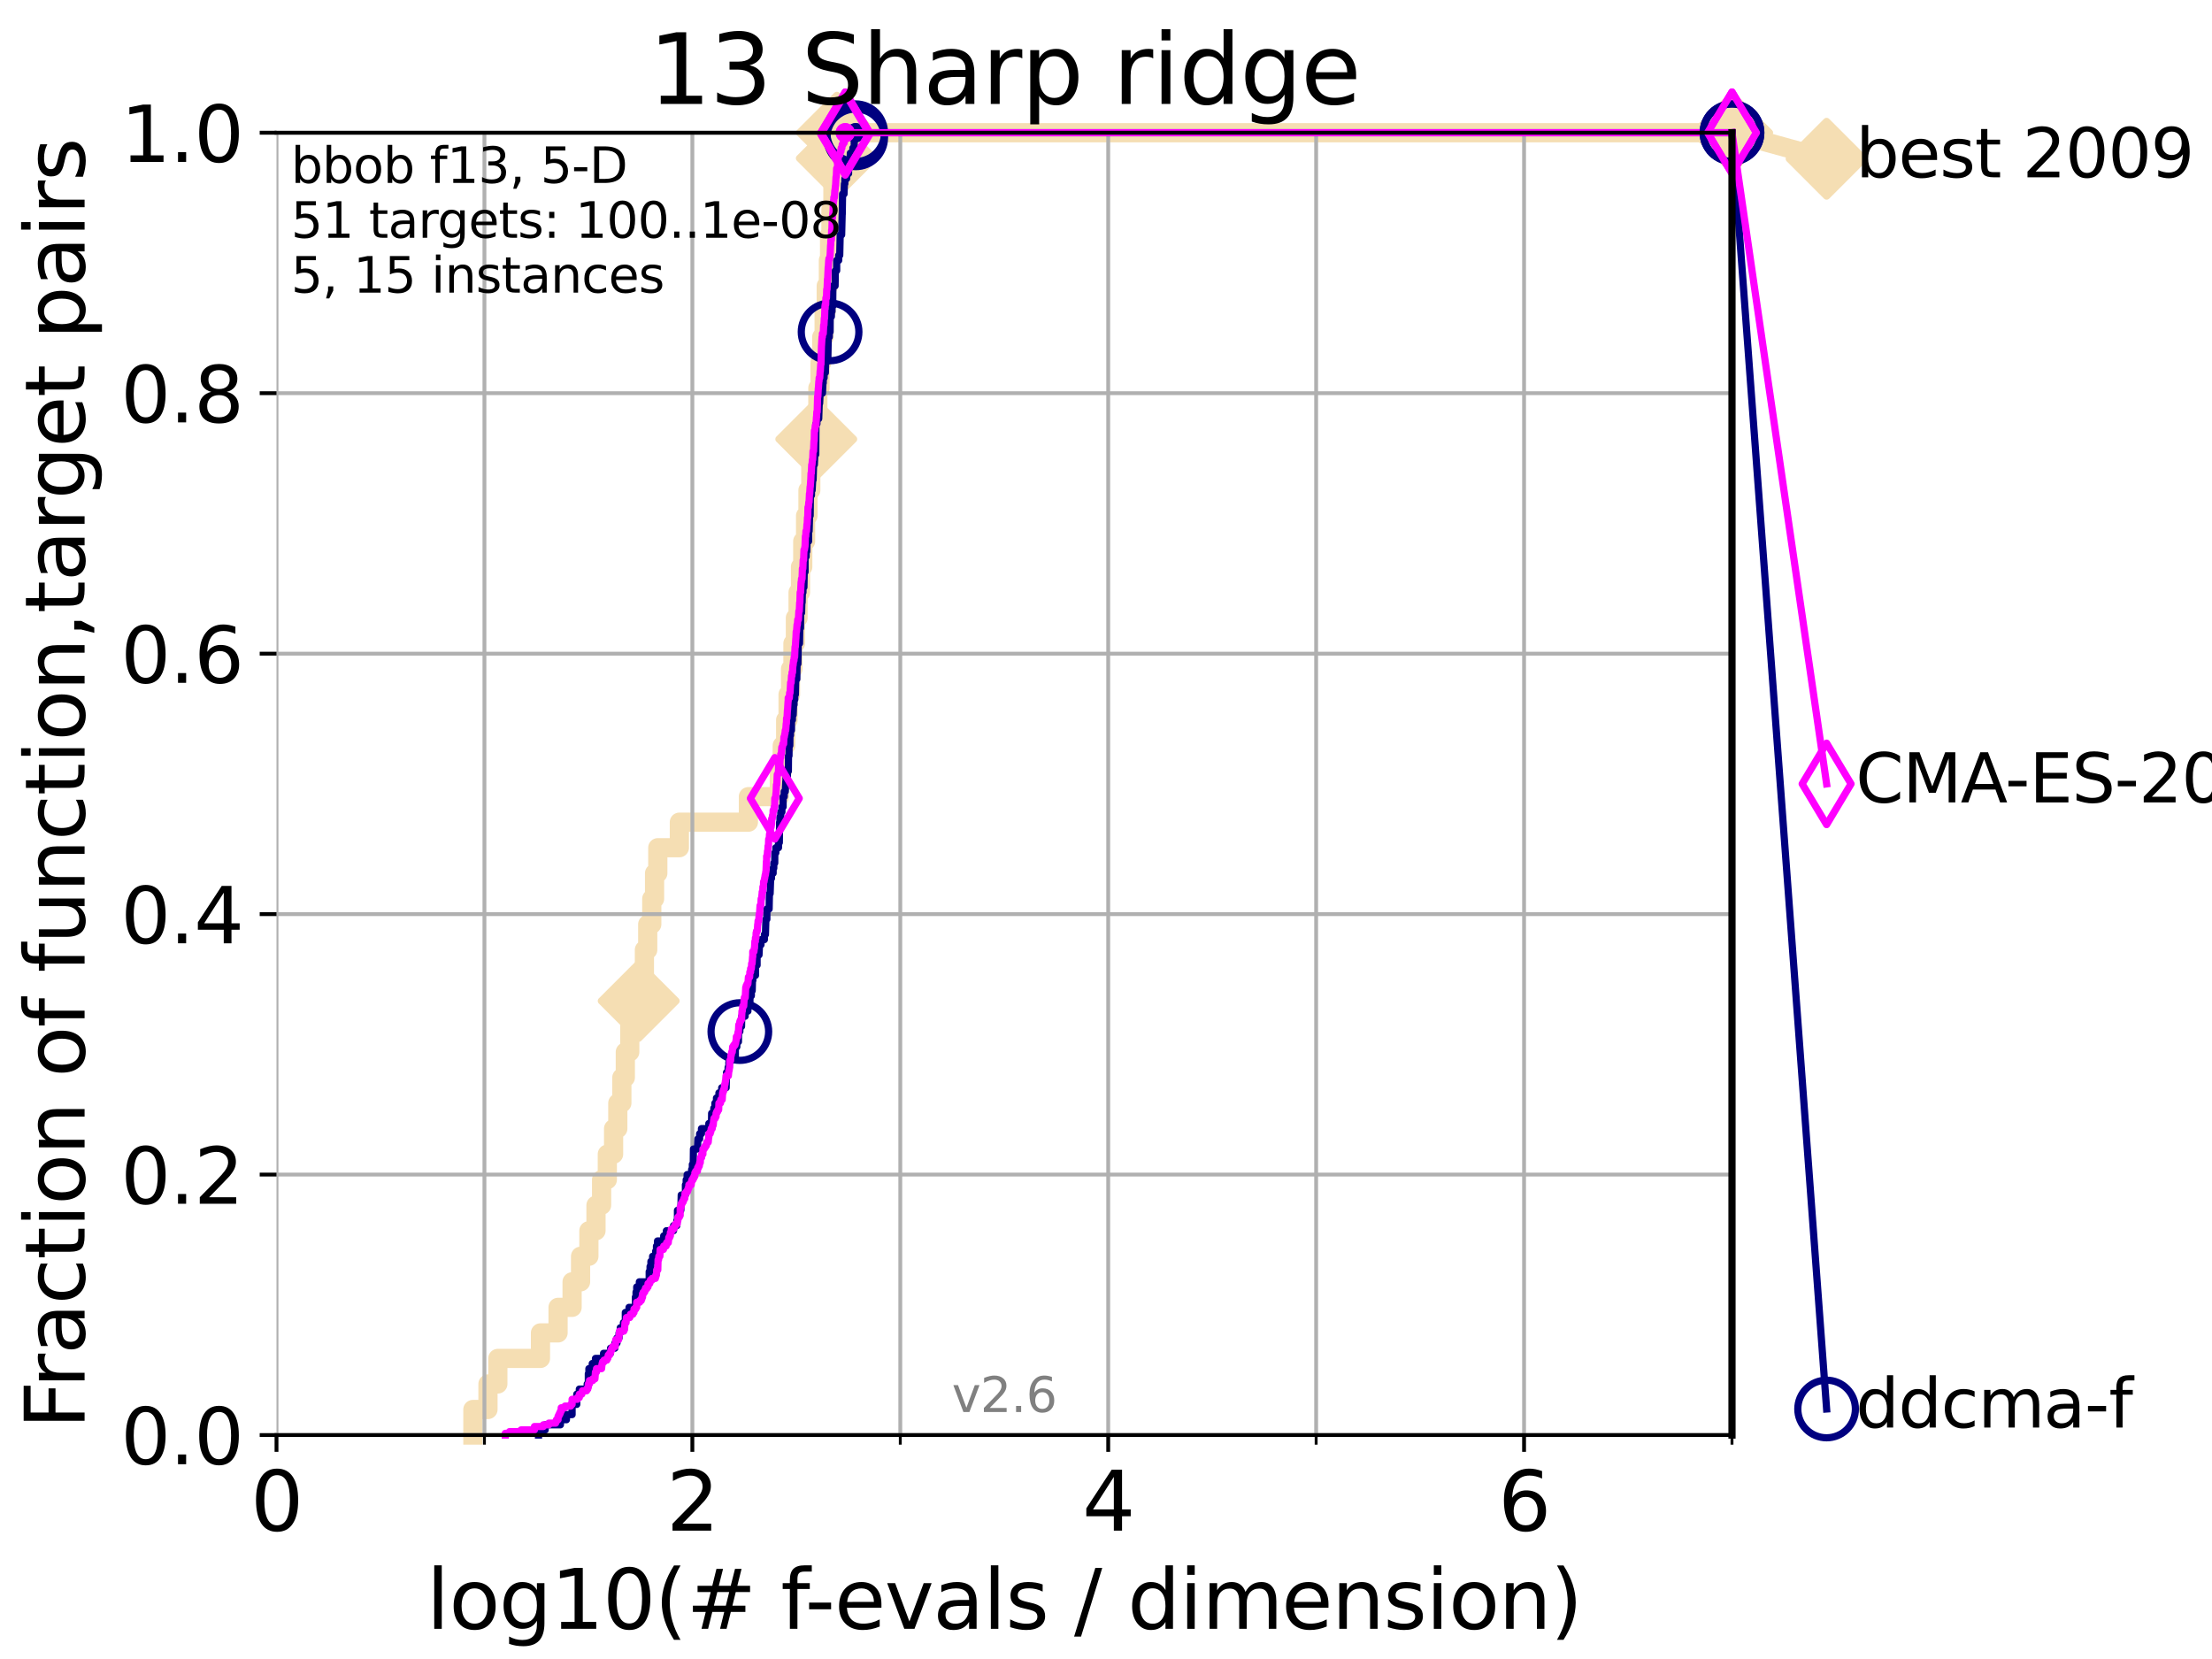 <?xml version="1.0" encoding="utf-8" standalone="no"?>
<!DOCTYPE svg PUBLIC "-//W3C//DTD SVG 1.1//EN"
  "http://www.w3.org/Graphics/SVG/1.1/DTD/svg11.dtd">
<svg xmlns:xlink="http://www.w3.org/1999/xlink" width="460.8pt" height="345.6pt" viewBox="0 0 460.8 345.6" xmlns="http://www.w3.org/2000/svg" version="1.1">
 <defs>
  <style type="text/css">*{stroke-linejoin: round; stroke-linecap: butt}</style>
 </defs>
 <g id="figure_1">
  <g id="patch_1">
   <path d="M 0 345.6 
L 460.8 345.6 
L 460.8 0 
L 0 0 
z
" style="fill: #ffffff"/>
  </g>
  <g id="axes_1">
   <g id="patch_2">
    <path d="M 57.6 298.944 
L 360.806 298.944 
L 360.806 27.648 
L 57.6 27.648 
z
" style="fill: #ffffff"/>
   </g>
   <g id="line2d_1">
    <path d="M 98.51 298.944 
L 98.51 293.624 
L 101.653 293.624 
L 101.653 288.305 
L 103.707 288.305 
L 103.707 282.985 
L 112.589 282.985 
L 112.589 277.666 
L 116.253 277.666 
L 116.253 272.346 
L 119.177 272.346 
L 119.177 267.027 
L 120.944 267.027 
L 120.944 261.707 
L 122.678 261.707 
L 122.678 256.388 
L 124.156 256.388 
L 124.156 251.068 
L 125.322 251.068 
L 125.322 245.749 
L 126.517 245.749 
L 126.517 240.429 
L 127.822 240.429 
L 127.822 235.11 
L 128.701 235.11 
L 128.701 229.79 
L 129.541 229.79 
L 129.541 224.471 
L 130.266 224.471 
L 130.266 219.151 
L 131.191 219.151 
L 131.191 213.832 
L 132.216 213.832 
L 132.216 208.512 
L 133.052 208.512 
L 133.052 203.192 
L 134.241 203.192 
L 134.241 197.873 
L 134.932 197.873 
L 134.932 192.553 
L 135.776 192.553 
L 135.776 187.234 
L 136.357 187.234 
L 136.357 181.914 
L 137.031 181.914 
L 137.031 176.595 
L 141.524 176.595 
L 141.524 171.275 
L 155.904 171.275 
L 155.904 165.956 
L 162.349 165.956 
L 162.349 160.636 
L 162.957 160.636 
L 162.957 155.317 
L 163.666 155.317 
L 163.666 149.997 
L 164.168 149.997 
L 164.168 144.678 
L 164.683 144.678 
L 164.683 139.358 
L 165.183 139.358 
L 165.183 134.039 
L 165.695 134.039 
L 165.695 128.719 
L 166.252 128.719 
L 166.252 123.4 
L 166.758 123.4 
L 166.758 118.08 
L 167.229 118.08 
L 167.229 112.76 
L 167.818 112.76 
L 167.818 107.441 
L 168.316 107.441 
L 168.316 102.121 
L 168.903 102.121 
L 168.903 96.802 
L 169.364 96.802 
L 169.364 91.482 
L 170.044 91.482 
L 170.044 86.163 
L 170.374 86.163 
L 170.374 80.843 
L 170.828 80.843 
L 170.828 75.524 
L 171.191 75.524 
L 171.191 70.204 
L 171.678 70.204 
L 171.678 64.885 
L 172.119 64.885 
L 172.119 59.565 
L 172.566 59.565 
L 172.566 54.246 
L 172.815 54.246 
L 172.815 48.926 
L 173.101 48.926 
L 173.101 43.607 
L 173.51 43.607 
L 173.51 38.287 
L 174.011 38.287 
L 174.011 32.968 
L 174.325 32.968 
L 174.325 27.648 
L 360.806 27.648 
" style="fill: none; stroke: #f5deb3; stroke-width: 4; stroke-linecap: square"/>
   </g>
   <g id="line2d_2">
    <defs>
     <path id="ma18c537197" d="M -0 7.778 
L 7.778 0 
L 0 -7.778 
L -7.778 -0 
z
" style="stroke: #f5deb3; stroke-width: 1.5; stroke-linejoin: miter"/>
    </defs>
    <g>
     <use xlink:href="#ma18c537197" x="133.052" y="208.512" style="fill: #f5deb3; stroke: #f5deb3; stroke-width: 1.5; stroke-linejoin: miter"/>
     <use xlink:href="#ma18c537197" x="170.044" y="91.482" style="fill: #f5deb3; stroke: #f5deb3; stroke-width: 1.5; stroke-linejoin: miter"/>
     <use xlink:href="#ma18c537197" x="174.325" y="32.968" style="fill: #f5deb3; stroke: #f5deb3; stroke-width: 1.5; stroke-linejoin: miter"/>
     <use xlink:href="#ma18c537197" x="174.325" y="27.648" style="fill: #f5deb3; stroke: #f5deb3; stroke-width: 1.5; stroke-linejoin: miter"/>
     <use xlink:href="#ma18c537197" x="360.806" y="27.648" style="fill: #f5deb3; stroke: #f5deb3; stroke-width: 1.5; stroke-linejoin: miter"/>
    </g>
   </g>
   <g id="line2d_3">
    <path style="fill: none; stroke: #f5deb3; stroke-width: 4; stroke-linecap: square"/>
    <g/>
   </g>
   <g id="line2d_4">
    <path d="M 360.806 27.648 
L 380.515 33.074 
" style="fill: none; stroke: #f5deb3; stroke-width: 4; stroke-linecap: square"/>
    <g>
     <use xlink:href="#ma18c537197" x="360.806" y="27.648" style="fill: #f5deb3; stroke: #f5deb3; stroke-width: 1.5; stroke-linejoin: miter"/>
     <use xlink:href="#ma18c537197" x="380.515" y="33.074" style="fill: #f5deb3; stroke: #f5deb3; stroke-width: 1.5; stroke-linejoin: miter"/>
    </g>
   </g>
   <g id="matplotlib.axis_1">
    <g id="xtick_1">
     <g id="line2d_5">
      <path d="M 57.6 298.944 
L 57.6 27.648 
" clip-path="url(#pa108837c53)" style="fill: none; stroke: #b0b0b0; stroke-width: 0.8; stroke-linecap: square"/>
     </g>
     <g id="line2d_6">
      <defs>
       <path id="m04de149a58" d="M 0 0 
L 0 3.5 
" style="stroke: #000000; stroke-width: 0.8"/>
      </defs>
      <g>
       <use xlink:href="#m04de149a58" x="57.6" y="298.944" style="stroke: #000000; stroke-width: 0.8"/>
      </g>
     </g>
     <g id="text_1">
      <!-- 0 -->
      <g transform="translate(52.192 318.861)scale(0.17 -0.17)">
       <defs>
        <path id="DejaVuSans-30" d="M 2034 4250 
Q 1547 4250 1301 3770 
Q 1056 3291 1056 2328 
Q 1056 1369 1301 889 
Q 1547 409 2034 409 
Q 2525 409 2770 889 
Q 3016 1369 3016 2328 
Q 3016 3291 2770 3770 
Q 2525 4250 2034 4250 
z
M 2034 4750 
Q 2819 4750 3233 4129 
Q 3647 3509 3647 2328 
Q 3647 1150 3233 529 
Q 2819 -91 2034 -91 
Q 1250 -91 836 529 
Q 422 1150 422 2328 
Q 422 3509 836 4129 
Q 1250 4750 2034 4750 
z
" transform="scale(0.016)"/>
       </defs>
       <use xlink:href="#DejaVuSans-30"/>
      </g>
     </g>
    </g>
    <g id="xtick_2">
     <g id="line2d_7">
      <path d="M 144.23 298.944 
L 144.23 27.648 
" clip-path="url(#pa108837c53)" style="fill: none; stroke: #b0b0b0; stroke-width: 0.8; stroke-linecap: square"/>
     </g>
     <g id="line2d_8">
      <g>
       <use xlink:href="#m04de149a58" x="144.23" y="298.944" style="stroke: #000000; stroke-width: 0.8"/>
      </g>
     </g>
     <g id="text_2">
      <!-- 2 -->
      <g transform="translate(138.822 318.861)scale(0.17 -0.17)">
       <defs>
        <path id="DejaVuSans-32" d="M 1228 531 
L 3431 531 
L 3431 0 
L 469 0 
L 469 531 
Q 828 903 1448 1529 
Q 2069 2156 2228 2338 
Q 2531 2678 2651 2914 
Q 2772 3150 2772 3378 
Q 2772 3750 2511 3984 
Q 2250 4219 1831 4219 
Q 1534 4219 1204 4116 
Q 875 4013 500 3803 
L 500 4441 
Q 881 4594 1212 4672 
Q 1544 4750 1819 4750 
Q 2544 4750 2975 4387 
Q 3406 4025 3406 3419 
Q 3406 3131 3298 2873 
Q 3191 2616 2906 2266 
Q 2828 2175 2409 1742 
Q 1991 1309 1228 531 
z
" transform="scale(0.016)"/>
       </defs>
       <use xlink:href="#DejaVuSans-32"/>
      </g>
     </g>
    </g>
    <g id="xtick_3">
     <g id="line2d_9">
      <path d="M 230.861 298.944 
L 230.861 27.648 
" clip-path="url(#pa108837c53)" style="fill: none; stroke: #b0b0b0; stroke-width: 0.8; stroke-linecap: square"/>
     </g>
     <g id="line2d_10">
      <g>
       <use xlink:href="#m04de149a58" x="230.861" y="298.944" style="stroke: #000000; stroke-width: 0.8"/>
      </g>
     </g>
     <g id="text_3">
      <!-- 4 -->
      <g transform="translate(225.453 318.861)scale(0.17 -0.17)">
       <defs>
        <path id="DejaVuSans-34" d="M 2419 4116 
L 825 1625 
L 2419 1625 
L 2419 4116 
z
M 2253 4666 
L 3047 4666 
L 3047 1625 
L 3713 1625 
L 3713 1100 
L 3047 1100 
L 3047 0 
L 2419 0 
L 2419 1100 
L 313 1100 
L 313 1709 
L 2253 4666 
z
" transform="scale(0.016)"/>
       </defs>
       <use xlink:href="#DejaVuSans-34"/>
      </g>
     </g>
    </g>
    <g id="xtick_4">
     <g id="line2d_11">
      <path d="M 317.491 298.944 
L 317.491 27.648 
" clip-path="url(#pa108837c53)" style="fill: none; stroke: #b0b0b0; stroke-width: 0.8; stroke-linecap: square"/>
     </g>
     <g id="line2d_12">
      <g>
       <use xlink:href="#m04de149a58" x="317.491" y="298.944" style="stroke: #000000; stroke-width: 0.8"/>
      </g>
     </g>
     <g id="text_4">
      <!-- 6 -->
      <g transform="translate(312.083 318.861)scale(0.17 -0.17)">
       <defs>
        <path id="DejaVuSans-36" d="M 2113 2584 
Q 1688 2584 1439 2293 
Q 1191 2003 1191 1497 
Q 1191 994 1439 701 
Q 1688 409 2113 409 
Q 2538 409 2786 701 
Q 3034 994 3034 1497 
Q 3034 2003 2786 2293 
Q 2538 2584 2113 2584 
z
M 3366 4563 
L 3366 3988 
Q 3128 4100 2886 4159 
Q 2644 4219 2406 4219 
Q 1781 4219 1451 3797 
Q 1122 3375 1075 2522 
Q 1259 2794 1537 2939 
Q 1816 3084 2150 3084 
Q 2853 3084 3261 2657 
Q 3669 2231 3669 1497 
Q 3669 778 3244 343 
Q 2819 -91 2113 -91 
Q 1303 -91 875 529 
Q 447 1150 447 2328 
Q 447 3434 972 4092 
Q 1497 4750 2381 4750 
Q 2619 4750 2861 4703 
Q 3103 4656 3366 4563 
z
" transform="scale(0.016)"/>
       </defs>
       <use xlink:href="#DejaVuSans-36"/>
      </g>
     </g>
    </g>
    <g id="xtick_5">
     <g id="line2d_13">
      <path d="M 100.915 298.944 
L 100.915 27.648 
" clip-path="url(#pa108837c53)" style="fill: none; stroke: #b0b0b0; stroke-width: 0.8; stroke-linecap: square"/>
     </g>
     <g id="line2d_14">
      <defs>
       <path id="m610c3a5e20" d="M 0 0 
L 0 2 
" style="stroke: #000000; stroke-width: 0.6"/>
      </defs>
      <g>
       <use xlink:href="#m610c3a5e20" x="100.915" y="298.944" style="stroke: #000000; stroke-width: 0.6"/>
      </g>
     </g>
    </g>
    <g id="xtick_6">
     <g id="line2d_15">
      <path d="M 187.546 298.944 
L 187.546 27.648 
" clip-path="url(#pa108837c53)" style="fill: none; stroke: #b0b0b0; stroke-width: 0.8; stroke-linecap: square"/>
     </g>
     <g id="line2d_16">
      <g>
       <use xlink:href="#m610c3a5e20" x="187.546" y="298.944" style="stroke: #000000; stroke-width: 0.6"/>
      </g>
     </g>
    </g>
    <g id="xtick_7">
     <g id="line2d_17">
      <path d="M 274.176 298.944 
L 274.176 27.648 
" clip-path="url(#pa108837c53)" style="fill: none; stroke: #b0b0b0; stroke-width: 0.8; stroke-linecap: square"/>
     </g>
     <g id="line2d_18">
      <g>
       <use xlink:href="#m610c3a5e20" x="274.176" y="298.944" style="stroke: #000000; stroke-width: 0.6"/>
      </g>
     </g>
    </g>
    <g id="xtick_8">
     <g id="line2d_19">
      <path d="M 360.806 298.944 
L 360.806 27.648 
" clip-path="url(#pa108837c53)" style="fill: none; stroke: #b0b0b0; stroke-width: 0.8; stroke-linecap: square"/>
     </g>
     <g id="line2d_20">
      <g>
       <use xlink:href="#m610c3a5e20" x="360.806" y="298.944" style="stroke: #000000; stroke-width: 0.6"/>
      </g>
     </g>
    </g>
    <g id="text_5">
     <!-- log10(# f-evals / dimension) -->
     <g transform="translate(88.823 339.314)scale(0.17 -0.17)">
      <defs>
       <path id="DejaVuSans-6c" d="M 603 4863 
L 1178 4863 
L 1178 0 
L 603 0 
L 603 4863 
z
" transform="scale(0.016)"/>
       <path id="DejaVuSans-6f" d="M 1959 3097 
Q 1497 3097 1228 2736 
Q 959 2375 959 1747 
Q 959 1119 1226 758 
Q 1494 397 1959 397 
Q 2419 397 2687 759 
Q 2956 1122 2956 1747 
Q 2956 2369 2687 2733 
Q 2419 3097 1959 3097 
z
M 1959 3584 
Q 2709 3584 3137 3096 
Q 3566 2609 3566 1747 
Q 3566 888 3137 398 
Q 2709 -91 1959 -91 
Q 1206 -91 779 398 
Q 353 888 353 1747 
Q 353 2609 779 3096 
Q 1206 3584 1959 3584 
z
" transform="scale(0.016)"/>
       <path id="DejaVuSans-67" d="M 2906 1791 
Q 2906 2416 2648 2759 
Q 2391 3103 1925 3103 
Q 1463 3103 1205 2759 
Q 947 2416 947 1791 
Q 947 1169 1205 825 
Q 1463 481 1925 481 
Q 2391 481 2648 825 
Q 2906 1169 2906 1791 
z
M 3481 434 
Q 3481 -459 3084 -895 
Q 2688 -1331 1869 -1331 
Q 1566 -1331 1297 -1286 
Q 1028 -1241 775 -1147 
L 775 -588 
Q 1028 -725 1275 -790 
Q 1522 -856 1778 -856 
Q 2344 -856 2625 -561 
Q 2906 -266 2906 331 
L 2906 616 
Q 2728 306 2450 153 
Q 2172 0 1784 0 
Q 1141 0 747 490 
Q 353 981 353 1791 
Q 353 2603 747 3093 
Q 1141 3584 1784 3584 
Q 2172 3584 2450 3431 
Q 2728 3278 2906 2969 
L 2906 3500 
L 3481 3500 
L 3481 434 
z
" transform="scale(0.016)"/>
       <path id="DejaVuSans-31" d="M 794 531 
L 1825 531 
L 1825 4091 
L 703 3866 
L 703 4441 
L 1819 4666 
L 2450 4666 
L 2450 531 
L 3481 531 
L 3481 0 
L 794 0 
L 794 531 
z
" transform="scale(0.016)"/>
       <path id="DejaVuSans-28" d="M 1984 4856 
Q 1566 4138 1362 3434 
Q 1159 2731 1159 2009 
Q 1159 1288 1364 580 
Q 1569 -128 1984 -844 
L 1484 -844 
Q 1016 -109 783 600 
Q 550 1309 550 2009 
Q 550 2706 781 3412 
Q 1013 4119 1484 4856 
L 1984 4856 
z
" transform="scale(0.016)"/>
       <path id="DejaVuSans-23" d="M 3272 2816 
L 2363 2816 
L 2100 1772 
L 3016 1772 
L 3272 2816 
z
M 2803 4594 
L 2478 3297 
L 3391 3297 
L 3719 4594 
L 4219 4594 
L 3897 3297 
L 4872 3297 
L 4872 2816 
L 3775 2816 
L 3519 1772 
L 4513 1772 
L 4513 1294 
L 3397 1294 
L 3072 0 
L 2572 0 
L 2894 1294 
L 1978 1294 
L 1656 0 
L 1153 0 
L 1478 1294 
L 494 1294 
L 494 1772 
L 1594 1772 
L 1856 2816 
L 850 2816 
L 850 3297 
L 1978 3297 
L 2297 4594 
L 2803 4594 
z
" transform="scale(0.016)"/>
       <path id="DejaVuSans-20" transform="scale(0.016)"/>
       <path id="DejaVuSans-66" d="M 2375 4863 
L 2375 4384 
L 1825 4384 
Q 1516 4384 1395 4259 
Q 1275 4134 1275 3809 
L 1275 3500 
L 2222 3500 
L 2222 3053 
L 1275 3053 
L 1275 0 
L 697 0 
L 697 3053 
L 147 3053 
L 147 3500 
L 697 3500 
L 697 3744 
Q 697 4328 969 4595 
Q 1241 4863 1831 4863 
L 2375 4863 
z
" transform="scale(0.016)"/>
       <path id="DejaVuSans-2d" d="M 313 2009 
L 1997 2009 
L 1997 1497 
L 313 1497 
L 313 2009 
z
" transform="scale(0.016)"/>
       <path id="DejaVuSans-65" d="M 3597 1894 
L 3597 1613 
L 953 1613 
Q 991 1019 1311 708 
Q 1631 397 2203 397 
Q 2534 397 2845 478 
Q 3156 559 3463 722 
L 3463 178 
Q 3153 47 2828 -22 
Q 2503 -91 2169 -91 
Q 1331 -91 842 396 
Q 353 884 353 1716 
Q 353 2575 817 3079 
Q 1281 3584 2069 3584 
Q 2775 3584 3186 3129 
Q 3597 2675 3597 1894 
z
M 3022 2063 
Q 3016 2534 2758 2815 
Q 2500 3097 2075 3097 
Q 1594 3097 1305 2825 
Q 1016 2553 972 2059 
L 3022 2063 
z
" transform="scale(0.016)"/>
       <path id="DejaVuSans-76" d="M 191 3500 
L 800 3500 
L 1894 563 
L 2988 3500 
L 3597 3500 
L 2284 0 
L 1503 0 
L 191 3500 
z
" transform="scale(0.016)"/>
       <path id="DejaVuSans-61" d="M 2194 1759 
Q 1497 1759 1228 1600 
Q 959 1441 959 1056 
Q 959 750 1161 570 
Q 1363 391 1709 391 
Q 2188 391 2477 730 
Q 2766 1069 2766 1631 
L 2766 1759 
L 2194 1759 
z
M 3341 1997 
L 3341 0 
L 2766 0 
L 2766 531 
Q 2569 213 2275 61 
Q 1981 -91 1556 -91 
Q 1019 -91 701 211 
Q 384 513 384 1019 
Q 384 1609 779 1909 
Q 1175 2209 1959 2209 
L 2766 2209 
L 2766 2266 
Q 2766 2663 2505 2880 
Q 2244 3097 1772 3097 
Q 1472 3097 1187 3025 
Q 903 2953 641 2809 
L 641 3341 
Q 956 3463 1253 3523 
Q 1550 3584 1831 3584 
Q 2591 3584 2966 3190 
Q 3341 2797 3341 1997 
z
" transform="scale(0.016)"/>
       <path id="DejaVuSans-73" d="M 2834 3397 
L 2834 2853 
Q 2591 2978 2328 3040 
Q 2066 3103 1784 3103 
Q 1356 3103 1142 2972 
Q 928 2841 928 2578 
Q 928 2378 1081 2264 
Q 1234 2150 1697 2047 
L 1894 2003 
Q 2506 1872 2764 1633 
Q 3022 1394 3022 966 
Q 3022 478 2636 193 
Q 2250 -91 1575 -91 
Q 1294 -91 989 -36 
Q 684 19 347 128 
L 347 722 
Q 666 556 975 473 
Q 1284 391 1588 391 
Q 1994 391 2212 530 
Q 2431 669 2431 922 
Q 2431 1156 2273 1281 
Q 2116 1406 1581 1522 
L 1381 1569 
Q 847 1681 609 1914 
Q 372 2147 372 2553 
Q 372 3047 722 3315 
Q 1072 3584 1716 3584 
Q 2034 3584 2315 3537 
Q 2597 3491 2834 3397 
z
" transform="scale(0.016)"/>
       <path id="DejaVuSans-2f" d="M 1625 4666 
L 2156 4666 
L 531 -594 
L 0 -594 
L 1625 4666 
z
" transform="scale(0.016)"/>
       <path id="DejaVuSans-64" d="M 2906 2969 
L 2906 4863 
L 3481 4863 
L 3481 0 
L 2906 0 
L 2906 525 
Q 2725 213 2448 61 
Q 2172 -91 1784 -91 
Q 1150 -91 751 415 
Q 353 922 353 1747 
Q 353 2572 751 3078 
Q 1150 3584 1784 3584 
Q 2172 3584 2448 3432 
Q 2725 3281 2906 2969 
z
M 947 1747 
Q 947 1113 1208 752 
Q 1469 391 1925 391 
Q 2381 391 2643 752 
Q 2906 1113 2906 1747 
Q 2906 2381 2643 2742 
Q 2381 3103 1925 3103 
Q 1469 3103 1208 2742 
Q 947 2381 947 1747 
z
" transform="scale(0.016)"/>
       <path id="DejaVuSans-69" d="M 603 3500 
L 1178 3500 
L 1178 0 
L 603 0 
L 603 3500 
z
M 603 4863 
L 1178 4863 
L 1178 4134 
L 603 4134 
L 603 4863 
z
" transform="scale(0.016)"/>
       <path id="DejaVuSans-6d" d="M 3328 2828 
Q 3544 3216 3844 3400 
Q 4144 3584 4550 3584 
Q 5097 3584 5394 3201 
Q 5691 2819 5691 2113 
L 5691 0 
L 5113 0 
L 5113 2094 
Q 5113 2597 4934 2840 
Q 4756 3084 4391 3084 
Q 3944 3084 3684 2787 
Q 3425 2491 3425 1978 
L 3425 0 
L 2847 0 
L 2847 2094 
Q 2847 2600 2669 2842 
Q 2491 3084 2119 3084 
Q 1678 3084 1418 2786 
Q 1159 2488 1159 1978 
L 1159 0 
L 581 0 
L 581 3500 
L 1159 3500 
L 1159 2956 
Q 1356 3278 1631 3431 
Q 1906 3584 2284 3584 
Q 2666 3584 2933 3390 
Q 3200 3197 3328 2828 
z
" transform="scale(0.016)"/>
       <path id="DejaVuSans-6e" d="M 3513 2113 
L 3513 0 
L 2938 0 
L 2938 2094 
Q 2938 2591 2744 2837 
Q 2550 3084 2163 3084 
Q 1697 3084 1428 2787 
Q 1159 2491 1159 1978 
L 1159 0 
L 581 0 
L 581 3500 
L 1159 3500 
L 1159 2956 
Q 1366 3272 1645 3428 
Q 1925 3584 2291 3584 
Q 2894 3584 3203 3211 
Q 3513 2838 3513 2113 
z
" transform="scale(0.016)"/>
       <path id="DejaVuSans-29" d="M 513 4856 
L 1013 4856 
Q 1481 4119 1714 3412 
Q 1947 2706 1947 2009 
Q 1947 1309 1714 600 
Q 1481 -109 1013 -844 
L 513 -844 
Q 928 -128 1133 580 
Q 1338 1288 1338 2009 
Q 1338 2731 1133 3434 
Q 928 4138 513 4856 
z
" transform="scale(0.016)"/>
      </defs>
      <use xlink:href="#DejaVuSans-6c"/>
      <use xlink:href="#DejaVuSans-6f" x="27.783"/>
      <use xlink:href="#DejaVuSans-67" x="88.965"/>
      <use xlink:href="#DejaVuSans-31" x="152.441"/>
      <use xlink:href="#DejaVuSans-30" x="216.064"/>
      <use xlink:href="#DejaVuSans-28" x="279.688"/>
      <use xlink:href="#DejaVuSans-23" x="318.701"/>
      <use xlink:href="#DejaVuSans-20" x="402.49"/>
      <use xlink:href="#DejaVuSans-66" x="434.277"/>
      <use xlink:href="#DejaVuSans-2d" x="463.982"/>
      <use xlink:href="#DejaVuSans-65" x="500.066"/>
      <use xlink:href="#DejaVuSans-76" x="561.59"/>
      <use xlink:href="#DejaVuSans-61" x="620.77"/>
      <use xlink:href="#DejaVuSans-6c" x="682.049"/>
      <use xlink:href="#DejaVuSans-73" x="709.832"/>
      <use xlink:href="#DejaVuSans-20" x="761.932"/>
      <use xlink:href="#DejaVuSans-2f" x="793.719"/>
      <use xlink:href="#DejaVuSans-20" x="827.41"/>
      <use xlink:href="#DejaVuSans-64" x="859.197"/>
      <use xlink:href="#DejaVuSans-69" x="922.674"/>
      <use xlink:href="#DejaVuSans-6d" x="950.457"/>
      <use xlink:href="#DejaVuSans-65" x="1047.869"/>
      <use xlink:href="#DejaVuSans-6e" x="1109.393"/>
      <use xlink:href="#DejaVuSans-73" x="1172.771"/>
      <use xlink:href="#DejaVuSans-69" x="1224.871"/>
      <use xlink:href="#DejaVuSans-6f" x="1252.654"/>
      <use xlink:href="#DejaVuSans-6e" x="1313.836"/>
      <use xlink:href="#DejaVuSans-29" x="1377.215"/>
     </g>
    </g>
   </g>
   <g id="matplotlib.axis_2">
    <g id="ytick_1">
     <g id="line2d_21">
      <path d="M 57.6 298.944 
L 360.806 298.944 
" clip-path="url(#pa108837c53)" style="fill: none; stroke: #b0b0b0; stroke-width: 0.8; stroke-linecap: square"/>
     </g>
     <g id="line2d_22">
      <defs>
       <path id="m0b9a4f48e4" d="M 0 0 
L -3.5 0 
" style="stroke: #000000; stroke-width: 0.8"/>
      </defs>
      <g>
       <use xlink:href="#m0b9a4f48e4" x="57.6" y="298.944" style="stroke: #000000; stroke-width: 0.8"/>
      </g>
     </g>
     <g id="text_6">
      <!-- 0.0 -->
      <g transform="translate(25.155 305.023)scale(0.16 -0.16)">
       <defs>
        <path id="DejaVuSans-2e" d="M 684 794 
L 1344 794 
L 1344 0 
L 684 0 
L 684 794 
z
" transform="scale(0.016)"/>
       </defs>
       <use xlink:href="#DejaVuSans-30"/>
       <use xlink:href="#DejaVuSans-2e" x="63.623"/>
       <use xlink:href="#DejaVuSans-30" x="95.41"/>
      </g>
     </g>
    </g>
    <g id="ytick_2">
     <g id="line2d_23">
      <path d="M 57.6 244.685 
L 360.806 244.685 
" clip-path="url(#pa108837c53)" style="fill: none; stroke: #b0b0b0; stroke-width: 0.8; stroke-linecap: square"/>
     </g>
     <g id="line2d_24">
      <g>
       <use xlink:href="#m0b9a4f48e4" x="57.6" y="244.685" style="stroke: #000000; stroke-width: 0.8"/>
      </g>
     </g>
     <g id="text_7">
      <!-- 0.2 -->
      <g transform="translate(25.155 250.764)scale(0.16 -0.16)">
       <use xlink:href="#DejaVuSans-30"/>
       <use xlink:href="#DejaVuSans-2e" x="63.623"/>
       <use xlink:href="#DejaVuSans-32" x="95.41"/>
      </g>
     </g>
    </g>
    <g id="ytick_3">
     <g id="line2d_25">
      <path d="M 57.6 190.426 
L 360.806 190.426 
" clip-path="url(#pa108837c53)" style="fill: none; stroke: #b0b0b0; stroke-width: 0.8; stroke-linecap: square"/>
     </g>
     <g id="line2d_26">
      <g>
       <use xlink:href="#m0b9a4f48e4" x="57.6" y="190.426" style="stroke: #000000; stroke-width: 0.8"/>
      </g>
     </g>
     <g id="text_8">
      <!-- 0.4 -->
      <g transform="translate(25.155 196.504)scale(0.16 -0.16)">
       <use xlink:href="#DejaVuSans-30"/>
       <use xlink:href="#DejaVuSans-2e" x="63.623"/>
       <use xlink:href="#DejaVuSans-34" x="95.41"/>
      </g>
     </g>
    </g>
    <g id="ytick_4">
     <g id="line2d_27">
      <path d="M 57.6 136.166 
L 360.806 136.166 
" clip-path="url(#pa108837c53)" style="fill: none; stroke: #b0b0b0; stroke-width: 0.8; stroke-linecap: square"/>
     </g>
     <g id="line2d_28">
      <g>
       <use xlink:href="#m0b9a4f48e4" x="57.6" y="136.166" style="stroke: #000000; stroke-width: 0.8"/>
      </g>
     </g>
     <g id="text_9">
      <!-- 0.6 -->
      <g transform="translate(25.155 142.245)scale(0.16 -0.16)">
       <use xlink:href="#DejaVuSans-30"/>
       <use xlink:href="#DejaVuSans-2e" x="63.623"/>
       <use xlink:href="#DejaVuSans-36" x="95.41"/>
      </g>
     </g>
    </g>
    <g id="ytick_5">
     <g id="line2d_29">
      <path d="M 57.6 81.907 
L 360.806 81.907 
" clip-path="url(#pa108837c53)" style="fill: none; stroke: #b0b0b0; stroke-width: 0.8; stroke-linecap: square"/>
     </g>
     <g id="line2d_30">
      <g>
       <use xlink:href="#m0b9a4f48e4" x="57.6" y="81.907" style="stroke: #000000; stroke-width: 0.8"/>
      </g>
     </g>
     <g id="text_10">
      <!-- 0.8 -->
      <g transform="translate(25.155 87.986)scale(0.16 -0.16)">
       <defs>
        <path id="DejaVuSans-38" d="M 2034 2216 
Q 1584 2216 1326 1975 
Q 1069 1734 1069 1313 
Q 1069 891 1326 650 
Q 1584 409 2034 409 
Q 2484 409 2743 651 
Q 3003 894 3003 1313 
Q 3003 1734 2745 1975 
Q 2488 2216 2034 2216 
z
M 1403 2484 
Q 997 2584 770 2862 
Q 544 3141 544 3541 
Q 544 4100 942 4425 
Q 1341 4750 2034 4750 
Q 2731 4750 3128 4425 
Q 3525 4100 3525 3541 
Q 3525 3141 3298 2862 
Q 3072 2584 2669 2484 
Q 3125 2378 3379 2068 
Q 3634 1759 3634 1313 
Q 3634 634 3220 271 
Q 2806 -91 2034 -91 
Q 1263 -91 848 271 
Q 434 634 434 1313 
Q 434 1759 690 2068 
Q 947 2378 1403 2484 
z
M 1172 3481 
Q 1172 3119 1398 2916 
Q 1625 2713 2034 2713 
Q 2441 2713 2670 2916 
Q 2900 3119 2900 3481 
Q 2900 3844 2670 4047 
Q 2441 4250 2034 4250 
Q 1625 4250 1398 4047 
Q 1172 3844 1172 3481 
z
" transform="scale(0.016)"/>
       </defs>
       <use xlink:href="#DejaVuSans-30"/>
       <use xlink:href="#DejaVuSans-2e" x="63.623"/>
       <use xlink:href="#DejaVuSans-38" x="95.41"/>
      </g>
     </g>
    </g>
    <g id="ytick_6">
     <g id="line2d_31">
      <path d="M 57.6 27.648 
L 360.806 27.648 
" clip-path="url(#pa108837c53)" style="fill: none; stroke: #b0b0b0; stroke-width: 0.8; stroke-linecap: square"/>
     </g>
     <g id="line2d_32">
      <g>
       <use xlink:href="#m0b9a4f48e4" x="57.6" y="27.648" style="stroke: #000000; stroke-width: 0.8"/>
      </g>
     </g>
     <g id="text_11">
      <!-- 1.0 -->
      <g transform="translate(25.155 33.727)scale(0.16 -0.16)">
       <use xlink:href="#DejaVuSans-31"/>
       <use xlink:href="#DejaVuSans-2e" x="63.623"/>
       <use xlink:href="#DejaVuSans-30" x="95.41"/>
      </g>
     </g>
    </g>
    <g id="text_12">
     <!-- Fraction of function,target pairs -->
     <g transform="translate(17.62 297.681)rotate(-90)scale(0.17 -0.17)">
      <defs>
       <path id="DejaVuSans-46" d="M 628 4666 
L 3309 4666 
L 3309 4134 
L 1259 4134 
L 1259 2759 
L 3109 2759 
L 3109 2228 
L 1259 2228 
L 1259 0 
L 628 0 
L 628 4666 
z
" transform="scale(0.016)"/>
       <path id="DejaVuSans-72" d="M 2631 2963 
Q 2534 3019 2420 3045 
Q 2306 3072 2169 3072 
Q 1681 3072 1420 2755 
Q 1159 2438 1159 1844 
L 1159 0 
L 581 0 
L 581 3500 
L 1159 3500 
L 1159 2956 
Q 1341 3275 1631 3429 
Q 1922 3584 2338 3584 
Q 2397 3584 2469 3576 
Q 2541 3569 2628 3553 
L 2631 2963 
z
" transform="scale(0.016)"/>
       <path id="DejaVuSans-63" d="M 3122 3366 
L 3122 2828 
Q 2878 2963 2633 3030 
Q 2388 3097 2138 3097 
Q 1578 3097 1268 2742 
Q 959 2388 959 1747 
Q 959 1106 1268 751 
Q 1578 397 2138 397 
Q 2388 397 2633 464 
Q 2878 531 3122 666 
L 3122 134 
Q 2881 22 2623 -34 
Q 2366 -91 2075 -91 
Q 1284 -91 818 406 
Q 353 903 353 1747 
Q 353 2603 823 3093 
Q 1294 3584 2113 3584 
Q 2378 3584 2631 3529 
Q 2884 3475 3122 3366 
z
" transform="scale(0.016)"/>
       <path id="DejaVuSans-74" d="M 1172 4494 
L 1172 3500 
L 2356 3500 
L 2356 3053 
L 1172 3053 
L 1172 1153 
Q 1172 725 1289 603 
Q 1406 481 1766 481 
L 2356 481 
L 2356 0 
L 1766 0 
Q 1100 0 847 248 
Q 594 497 594 1153 
L 594 3053 
L 172 3053 
L 172 3500 
L 594 3500 
L 594 4494 
L 1172 4494 
z
" transform="scale(0.016)"/>
       <path id="DejaVuSans-75" d="M 544 1381 
L 544 3500 
L 1119 3500 
L 1119 1403 
Q 1119 906 1312 657 
Q 1506 409 1894 409 
Q 2359 409 2629 706 
Q 2900 1003 2900 1516 
L 2900 3500 
L 3475 3500 
L 3475 0 
L 2900 0 
L 2900 538 
Q 2691 219 2414 64 
Q 2138 -91 1772 -91 
Q 1169 -91 856 284 
Q 544 659 544 1381 
z
M 1991 3584 
L 1991 3584 
z
" transform="scale(0.016)"/>
       <path id="DejaVuSans-2c" d="M 750 794 
L 1409 794 
L 1409 256 
L 897 -744 
L 494 -744 
L 750 256 
L 750 794 
z
" transform="scale(0.016)"/>
       <path id="DejaVuSans-70" d="M 1159 525 
L 1159 -1331 
L 581 -1331 
L 581 3500 
L 1159 3500 
L 1159 2969 
Q 1341 3281 1617 3432 
Q 1894 3584 2278 3584 
Q 2916 3584 3314 3078 
Q 3713 2572 3713 1747 
Q 3713 922 3314 415 
Q 2916 -91 2278 -91 
Q 1894 -91 1617 61 
Q 1341 213 1159 525 
z
M 3116 1747 
Q 3116 2381 2855 2742 
Q 2594 3103 2138 3103 
Q 1681 3103 1420 2742 
Q 1159 2381 1159 1747 
Q 1159 1113 1420 752 
Q 1681 391 2138 391 
Q 2594 391 2855 752 
Q 3116 1113 3116 1747 
z
" transform="scale(0.016)"/>
      </defs>
      <use xlink:href="#DejaVuSans-46"/>
      <use xlink:href="#DejaVuSans-72" x="50.27"/>
      <use xlink:href="#DejaVuSans-61" x="91.383"/>
      <use xlink:href="#DejaVuSans-63" x="152.662"/>
      <use xlink:href="#DejaVuSans-74" x="207.643"/>
      <use xlink:href="#DejaVuSans-69" x="246.852"/>
      <use xlink:href="#DejaVuSans-6f" x="274.635"/>
      <use xlink:href="#DejaVuSans-6e" x="335.816"/>
      <use xlink:href="#DejaVuSans-20" x="399.195"/>
      <use xlink:href="#DejaVuSans-6f" x="430.982"/>
      <use xlink:href="#DejaVuSans-66" x="492.164"/>
      <use xlink:href="#DejaVuSans-20" x="527.369"/>
      <use xlink:href="#DejaVuSans-66" x="559.156"/>
      <use xlink:href="#DejaVuSans-75" x="594.361"/>
      <use xlink:href="#DejaVuSans-6e" x="657.74"/>
      <use xlink:href="#DejaVuSans-63" x="721.119"/>
      <use xlink:href="#DejaVuSans-74" x="776.1"/>
      <use xlink:href="#DejaVuSans-69" x="815.309"/>
      <use xlink:href="#DejaVuSans-6f" x="843.092"/>
      <use xlink:href="#DejaVuSans-6e" x="904.273"/>
      <use xlink:href="#DejaVuSans-2c" x="967.652"/>
      <use xlink:href="#DejaVuSans-74" x="999.439"/>
      <use xlink:href="#DejaVuSans-61" x="1038.648"/>
      <use xlink:href="#DejaVuSans-72" x="1099.928"/>
      <use xlink:href="#DejaVuSans-67" x="1139.291"/>
      <use xlink:href="#DejaVuSans-65" x="1202.768"/>
      <use xlink:href="#DejaVuSans-74" x="1264.291"/>
      <use xlink:href="#DejaVuSans-20" x="1303.5"/>
      <use xlink:href="#DejaVuSans-70" x="1335.287"/>
      <use xlink:href="#DejaVuSans-61" x="1398.764"/>
      <use xlink:href="#DejaVuSans-69" x="1460.043"/>
      <use xlink:href="#DejaVuSans-72" x="1487.826"/>
      <use xlink:href="#DejaVuSans-73" x="1528.939"/>
     </g>
    </g>
   </g>
   <g id="line2d_33">
    <defs>
     <path id="mc016031237" d="M 0 1.5 
C 0.398 1.5 0.779 1.342 1.061 1.061 
C 1.342 0.779 1.5 0.398 1.5 0 
C 1.5 -0.398 1.342 -0.779 1.061 -1.061 
C 0.779 -1.342 0.398 -1.5 0 -1.5 
C -0.398 -1.5 -0.779 -1.342 -1.061 -1.061 
C -1.342 -0.779 -1.5 -0.398 -1.5 0 
C -1.5 0.398 -1.342 0.779 -1.061 1.061 
C -0.779 1.342 -0.398 1.5 0 1.5 
z
" style="stroke: #f5deb3"/>
    </defs>
    <g>
     <use xlink:href="#mc016031237" x="174.325" y="27.648" style="fill: #f5deb3; stroke: #f5deb3"/>
     <use xlink:href="#mc016031237" x="174.325" y="27.648" style="fill: #f5deb3; stroke: #f5deb3"/>
    </g>
   </g>
   <g id="line2d_34">
    <defs>
     <path id="m7de844d162" d="M 0 1.5 
C 0.398 1.5 0.779 1.342 1.061 1.061 
C 1.342 0.779 1.5 0.398 1.5 0 
C 1.5 -0.398 1.342 -0.779 1.061 -1.061 
C 0.779 -1.342 0.398 -1.5 0 -1.5 
C -0.398 -1.5 -0.779 -1.342 -1.061 -1.061 
C -1.342 -0.779 -1.5 -0.398 -1.5 0 
C -1.5 0.398 -1.342 0.779 -1.061 1.061 
C -0.779 1.342 -0.398 1.5 0 1.5 
z
" style="stroke: #000080"/>
    </defs>
    <g>
     <use xlink:href="#m7de844d162" x="178.253" y="27.648" style="fill: #000080; stroke: #000080"/>
     <use xlink:href="#m7de844d162" x="178.253" y="27.648" style="fill: #000080; stroke: #000080"/>
    </g>
   </g>
   <g id="line2d_35">
    <path d="M 112.18 298.944 
L 112.18 297.88 
L 113.574 297.88 
L 113.574 296.816 
L 116.746 296.816 
L 116.746 295.752 
L 118.001 295.752 
L 118.001 294.688 
L 119.177 294.688 
L 119.177 292.561 
L 120.149 292.561 
L 120.149 290.433 
L 120.683 290.433 
L 120.683 289.369 
L 122.32 289.369 
L 122.32 288.305 
L 122.559 288.305 
L 122.559 286.177 
L 122.678 286.177 
L 122.678 285.113 
L 123.375 285.113 
L 123.375 284.049 
L 124.047 284.049 
L 124.047 282.985 
L 125.729 282.985 
L 125.729 281.922 
L 127.181 281.922 
L 127.181 280.858 
L 128.09 280.858 
L 128.09 279.794 
L 128.528 279.794 
L 128.528 278.73 
L 128.957 278.73 
L 128.957 277.666 
L 129.209 277.666 
L 129.209 276.602 
L 129.866 276.602 
L 129.866 275.538 
L 130.266 275.538 
L 130.266 273.41 
L 131.04 273.41 
L 131.04 272.346 
L 132.358 272.346 
L 132.358 270.219 
L 132.499 270.219 
L 132.499 269.155 
L 132.639 269.155 
L 132.639 268.091 
L 133.188 268.091 
L 133.188 267.027 
L 135.238 267.027 
L 135.238 264.899 
L 135.419 264.899 
L 135.419 263.835 
L 135.598 263.835 
L 135.598 262.771 
L 135.952 262.771 
L 135.952 261.707 
L 136.584 261.707 
L 136.584 260.643 
L 136.753 260.643 
L 136.753 259.579 
L 136.975 259.579 
L 136.975 258.516 
L 138.259 258.516 
L 138.259 257.452 
L 138.819 257.452 
L 138.819 256.388 
L 140.313 256.388 
L 140.313 255.324 
L 140.995 255.324 
L 140.995 254.26 
L 141.129 254.26 
L 141.129 252.132 
L 141.826 252.132 
L 141.911 248.94 
L 142.784 248.94 
L 142.784 246.813 
L 142.946 246.813 
L 142.946 245.749 
L 143.146 245.749 
L 143.146 244.685 
L 144.079 244.685 
L 144.079 243.621 
L 144.23 243.621 
L 144.23 242.557 
L 144.418 242.557 
L 144.455 239.365 
L 145.291 239.365 
L 145.397 237.237 
L 145.748 237.237 
L 145.748 236.174 
L 146.126 236.174 
L 146.126 235.11 
L 147.66 235.11 
L 147.66 234.046 
L 148.216 234.046 
L 148.247 231.918 
L 148.697 231.918 
L 148.697 230.854 
L 148.933 230.854 
L 148.933 229.79 
L 149.253 229.79 
L 149.253 228.726 
L 149.764 228.726 
L 149.764 227.662 
L 150.344 227.662 
L 150.344 226.598 
L 151.272 226.598 
L 151.349 223.407 
L 151.681 223.407 
L 151.681 222.343 
L 151.833 222.343 
L 151.833 221.279 
L 152.082 221.279 
L 152.082 220.215 
L 153.189 220.215 
L 153.189 218.087 
L 153.49 218.087 
L 153.49 217.023 
L 153.832 217.023 
L 153.855 214.895 
L 154.124 214.895 
L 154.124 213.832 
L 154.476 213.832 
L 154.52 211.704 
L 155.225 211.704 
L 155.225 210.64 
L 155.803 210.64 
L 155.803 209.576 
L 156.205 209.576 
L 156.245 207.448 
L 156.521 207.448 
L 156.521 206.384 
L 156.697 206.384 
L 156.755 204.256 
L 156.832 204.256 
L 156.832 203.192 
L 157.382 203.192 
L 157.382 201.065 
L 157.716 201.065 
L 157.716 198.937 
L 158.116 198.937 
L 158.223 196.809 
L 158.525 196.809 
L 158.525 195.745 
L 159.233 195.745 
L 159.233 194.681 
L 159.452 194.681 
L 159.552 191.49 
L 159.751 191.49 
L 159.751 189.362 
L 160.223 189.362 
L 160.287 186.17 
L 160.431 186.17 
L 160.542 182.978 
L 160.715 182.978 
L 160.715 181.914 
L 161.056 181.914 
L 161.056 180.85 
L 161.194 180.85 
L 161.194 179.787 
L 161.392 179.787 
L 161.407 177.659 
L 161.617 177.659 
L 161.617 176.595 
L 162.176 176.595 
L 162.176 175.531 
L 162.349 175.531 
L 162.407 171.275 
L 162.478 171.275 
L 162.478 170.211 
L 162.648 170.211 
L 162.648 169.147 
L 162.887 169.147 
L 162.887 168.084 
L 163.137 168.084 
L 163.137 165.956 
L 163.369 165.956 
L 163.369 164.892 
L 163.586 164.892 
L 163.693 162.764 
L 163.733 162.764 
L 163.733 161.7 
L 164.037 161.7 
L 164.037 160.636 
L 164.233 160.636 
L 164.259 157.445 
L 164.363 157.445 
L 164.376 155.317 
L 164.53 155.317 
L 164.555 153.189 
L 164.67 153.189 
L 164.67 152.125 
L 164.872 152.125 
L 164.884 149.997 
L 165.072 149.997 
L 165.072 148.933 
L 165.233 148.933 
L 165.319 146.805 
L 165.416 146.805 
L 165.416 145.742 
L 165.562 145.742 
L 165.562 144.678 
L 165.695 144.678 
L 165.767 141.486 
L 165.993 141.486 
L 166.04 138.294 
L 166.217 138.294 
L 166.287 134.039 
L 166.553 134.039 
L 166.61 130.847 
L 166.758 130.847 
L 166.792 127.655 
L 166.984 127.655 
L 167.04 125.527 
L 167.096 125.527 
L 167.152 123.4 
L 167.274 123.4 
L 167.274 122.336 
L 167.472 122.336 
L 167.537 119.144 
L 167.711 119.144 
L 167.711 115.952 
L 167.936 115.952 
L 167.936 114.888 
L 168.064 114.888 
L 168.127 112.76 
L 168.441 112.76 
L 168.441 110.633 
L 168.555 110.633 
L 168.648 107.441 
L 168.771 107.441 
L 168.822 103.185 
L 169.044 103.185 
L 169.044 102.121 
L 169.185 102.121 
L 169.294 99.994 
L 169.383 99.994 
L 169.482 96.802 
L 169.648 96.802 
L 169.745 94.674 
L 169.938 94.674 
L 169.977 88.291 
L 170.186 88.291 
L 170.186 87.227 
L 170.552 87.227 
L 170.663 84.035 
L 170.746 84.035 
L 170.847 81.907 
L 171.334 81.907 
L 171.431 79.779 
L 171.493 79.779 
L 171.493 78.715 
L 171.678 78.715 
L 171.678 77.652 
L 171.939 77.652 
L 171.999 75.524 
L 172.161 75.524 
L 172.161 74.46 
L 172.457 74.46 
L 172.549 70.204 
L 172.757 70.204 
L 172.757 69.14 
L 172.922 69.14 
L 172.946 65.949 
L 173.19 65.949 
L 173.19 64.885 
L 173.326 64.885 
L 173.326 63.821 
L 173.462 63.821 
L 173.51 59.565 
L 173.964 59.565 
L 174.019 56.373 
L 174.295 56.373 
L 174.295 54.246 
L 174.716 54.246 
L 174.716 53.182 
L 174.931 53.182 
L 175.026 48.926 
L 175.331 48.926 
L 175.439 44.67 
L 175.453 44.67 
L 175.524 40.415 
L 175.828 40.415 
L 175.905 38.287 
L 175.996 38.287 
L 175.996 37.223 
L 176.368 37.223 
L 176.368 36.159 
L 176.772 36.159 
L 176.772 35.095 
L 176.885 35.095 
L 176.885 34.031 
L 177.083 34.031 
L 177.136 31.904 
L 177.665 31.904 
L 177.665 30.84 
L 177.949 30.84 
L 177.955 28.712 
L 178.253 28.712 
L 178.253 27.648 
L 360.806 27.648 
L 360.806 27.648 
" style="fill: none; stroke: #000080; stroke-width: 1.5; stroke-linecap: square"/>
   </g>
   <g id="line2d_36">
    <defs>
     <path id="ma9cdd3e868" d="M 0 6 
C 1.591 6 3.117 5.368 4.243 4.243 
C 5.368 3.117 6 1.591 6 0 
C 6 -1.591 5.368 -3.117 4.243 -4.243 
C 3.117 -5.368 1.591 -6 0 -6 
C -1.591 -6 -3.117 -5.368 -4.243 -4.243 
C -5.368 -3.117 -6 -1.591 -6 0 
C -6 1.591 -5.368 3.117 -4.243 4.243 
C -3.117 5.368 -1.591 6 0 6 
z
" style="stroke: #000080; stroke-width: 1.5"/>
    </defs>
    <g>
     <use xlink:href="#ma9cdd3e868" x="154.124" y="214.895" style="fill-opacity: 0; stroke: #000080; stroke-width: 1.5"/>
     <use xlink:href="#ma9cdd3e868" x="172.922" y="69.14" style="fill-opacity: 0; stroke: #000080; stroke-width: 1.5"/>
     <use xlink:href="#ma9cdd3e868" x="178.253" y="28.712" style="fill-opacity: 0; stroke: #000080; stroke-width: 1.5"/>
     <use xlink:href="#ma9cdd3e868" x="178.253" y="27.648" style="fill-opacity: 0; stroke: #000080; stroke-width: 1.5"/>
     <use xlink:href="#ma9cdd3e868" x="360.806" y="27.648" style="fill-opacity: 0; stroke: #000080; stroke-width: 1.5"/>
    </g>
   </g>
   <g id="line2d_37">
    <path style="fill: none; stroke: #000080; stroke-width: 1.5; stroke-linecap: square"/>
    <g/>
   </g>
   <g id="line2d_38">
    <defs>
     <path id="m711ee8c7a3" d="M 0 1.5 
C 0.398 1.5 0.779 1.342 1.061 1.061 
C 1.342 0.779 1.5 0.398 1.5 0 
C 1.5 -0.398 1.342 -0.779 1.061 -1.061 
C 0.779 -1.342 0.398 -1.5 0 -1.5 
C -0.398 -1.5 -0.779 -1.342 -1.061 -1.061 
C -1.342 -0.779 -1.5 -0.398 -1.5 0 
C -1.5 0.398 -1.342 0.779 -1.061 1.061 
C -0.779 1.342 -0.398 1.5 0 1.5 
z
" style="stroke: #ff00ff"/>
    </defs>
    <g>
     <use xlink:href="#m711ee8c7a3" x="176.079" y="27.648" style="fill: #ff00ff; stroke: #ff00ff"/>
     <use xlink:href="#m711ee8c7a3" x="176.079" y="27.648" style="fill: #ff00ff; stroke: #ff00ff"/>
    </g>
   </g>
   <g id="line2d_39">
    <path d="M 105.263 298.944 
L 105.263 298.589 
L 106.138 298.589 
L 106.138 298.235 
L 108.543 298.235 
L 108.543 297.88 
L 111.335 297.88 
L 111.335 297.171 
L 113.186 297.171 
L 113.186 296.816 
L 114.327 296.816 
L 114.327 296.462 
L 115.747 296.462 
L 115.747 296.107 
L 115.918 296.107 
L 115.918 295.752 
L 116.253 295.752 
L 116.253 295.043 
L 116.419 295.043 
L 116.419 294.688 
L 116.584 294.688 
L 116.584 294.334 
L 116.746 294.334 
L 116.746 293.979 
L 116.908 293.979 
L 116.908 293.27 
L 117.695 293.27 
L 117.695 292.915 
L 118.89 292.915 
L 118.89 292.561 
L 119.177 292.561 
L 119.177 291.497 
L 120.284 291.497 
L 120.284 291.142 
L 120.683 291.142 
L 120.683 290.433 
L 121.202 290.433 
L 121.202 290.078 
L 121.329 290.078 
L 121.329 289.723 
L 122.199 289.723 
L 122.199 289.369 
L 122.44 289.369 
L 122.44 289.014 
L 122.559 289.014 
L 122.559 288.305 
L 122.796 288.305 
L 122.796 287.596 
L 123.488 287.596 
L 123.488 287.241 
L 123.936 287.241 
L 124.047 285.822 
L 124.265 285.822 
L 124.265 285.113 
L 125.322 285.113 
L 125.425 284.049 
L 125.527 284.049 
L 125.527 283.695 
L 125.83 283.695 
L 125.83 283.34 
L 126.421 283.34 
L 126.421 282.985 
L 126.614 282.985 
L 126.709 282.276 
L 126.994 282.276 
L 126.994 281.922 
L 127.181 281.922 
L 127.274 281.212 
L 127.458 281.212 
L 127.458 280.858 
L 127.641 280.858 
L 127.641 280.503 
L 128.178 280.503 
L 128.266 279.084 
L 128.872 279.084 
L 128.957 278.021 
L 129.041 278.021 
L 129.041 277.311 
L 129.947 277.311 
L 129.947 276.957 
L 130.107 276.957 
L 130.187 275.538 
L 130.423 275.538 
L 130.502 274.474 
L 131.191 274.474 
L 131.191 274.12 
L 131.341 274.12 
L 131.341 273.765 
L 131.857 273.765 
L 131.857 273.41 
L 132.073 273.41 
L 132.073 272.701 
L 132.429 272.701 
L 132.429 272.346 
L 132.639 272.346 
L 132.639 271.282 
L 133.256 271.282 
L 133.256 270.928 
L 133.59 270.928 
L 133.59 270.573 
L 133.722 270.573 
L 133.722 270.219 
L 133.853 270.219 
L 133.853 269.509 
L 134.048 269.509 
L 134.048 269.155 
L 134.305 269.155 
L 134.305 268.8 
L 134.432 268.8 
L 134.432 268.445 
L 134.746 268.445 
L 134.746 268.091 
L 134.993 268.091 
L 134.993 267.381 
L 135.359 267.381 
L 135.359 267.027 
L 135.479 267.027 
L 135.479 266.672 
L 135.835 266.672 
L 135.835 266.318 
L 136.528 266.318 
L 136.528 265.963 
L 136.641 265.963 
L 136.641 265.608 
L 136.753 265.608 
L 136.809 264.544 
L 137.031 264.544 
L 137.086 262.417 
L 137.196 262.417 
L 137.25 261.707 
L 137.467 261.707 
L 137.521 260.289 
L 138.207 260.289 
L 138.259 259.579 
L 138.768 259.579 
L 138.869 258.87 
L 139.216 258.87 
L 139.314 257.806 
L 139.508 257.806 
L 139.508 257.452 
L 139.653 257.452 
L 139.653 256.742 
L 139.844 256.742 
L 139.844 256.033 
L 140.359 256.033 
L 140.359 255.678 
L 140.543 255.678 
L 140.543 255.324 
L 140.725 255.324 
L 140.725 254.969 
L 141.084 254.969 
L 141.173 254.26 
L 141.217 254.26 
L 141.217 253.551 
L 141.524 253.551 
L 141.524 253.196 
L 141.697 253.196 
L 141.697 251.423 
L 141.911 251.423 
L 141.911 250.714 
L 142.123 250.714 
L 142.123 250.359 
L 142.332 250.359 
L 142.332 250.004 
L 142.456 250.004 
L 142.456 249.65 
L 142.662 249.65 
L 142.703 248.586 
L 142.986 248.586 
L 142.986 248.231 
L 143.226 248.231 
L 143.226 247.877 
L 143.345 247.877 
L 143.345 247.522 
L 143.502 247.522 
L 143.502 246.813 
L 144.003 246.813 
L 144.041 246.103 
L 144.155 246.103 
L 144.155 245.749 
L 144.38 245.749 
L 144.38 245.394 
L 144.566 245.394 
L 144.566 245.039 
L 144.75 245.039 
L 144.75 244.33 
L 144.932 244.33 
L 144.932 243.976 
L 145.291 243.976 
L 145.327 243.266 
L 145.503 243.266 
L 145.503 242.912 
L 145.678 242.912 
L 145.748 242.202 
L 145.886 242.202 
L 145.92 241.138 
L 146.16 241.138 
L 146.16 240.429 
L 146.429 240.429 
L 146.429 239.365 
L 146.695 239.365 
L 146.695 239.011 
L 146.925 239.011 
L 146.925 238.656 
L 147.152 238.656 
L 147.216 237.947 
L 147.534 237.947 
L 147.629 236.883 
L 147.66 236.883 
L 147.66 236.174 
L 147.94 236.174 
L 147.94 235.819 
L 148.063 235.819 
L 148.155 235.11 
L 148.368 235.11 
L 148.458 234.4 
L 148.578 234.4 
L 148.667 233.336 
L 148.727 233.336 
L 148.727 232.982 
L 148.991 232.982 
L 148.991 232.627 
L 149.166 232.627 
L 149.166 231.918 
L 149.31 231.918 
L 149.31 231.563 
L 149.51 231.563 
L 149.51 231.209 
L 149.708 231.209 
L 149.764 229.79 
L 150.097 229.79 
L 150.152 229.081 
L 150.452 229.081 
L 150.533 227.662 
L 150.614 227.662 
L 150.614 227.308 
L 150.747 227.308 
L 150.747 226.953 
L 150.88 226.953 
L 150.959 225.889 
L 151.038 225.889 
L 151.116 225.18 
L 151.168 225.18 
L 151.246 224.116 
L 151.732 224.116 
L 151.833 223.052 
L 151.883 223.052 
L 151.983 222.343 
L 152.008 222.343 
L 152.033 220.924 
L 152.206 220.924 
L 152.255 219.86 
L 152.328 219.86 
L 152.426 219.151 
L 152.547 219.151 
L 152.62 218.087 
L 152.835 218.087 
L 152.835 217.733 
L 153.119 217.733 
L 153.119 217.378 
L 153.236 217.378 
L 153.329 216.669 
L 153.375 216.669 
L 153.398 215.959 
L 153.674 215.959 
L 153.696 215.25 
L 153.81 215.25 
L 153.9 213.477 
L 154.034 213.477 
L 154.124 212.768 
L 154.279 212.768 
L 154.279 212.413 
L 154.476 212.413 
L 154.563 210.64 
L 154.628 210.64 
L 154.736 209.576 
L 154.929 209.576 
L 155.014 208.157 
L 155.056 208.157 
L 155.056 207.803 
L 155.246 207.803 
L 155.35 205.675 
L 155.454 205.675 
L 155.454 205.32 
L 155.619 205.32 
L 155.619 204.966 
L 155.803 204.966 
L 155.904 203.547 
L 156.166 203.547 
L 156.205 202.483 
L 156.364 202.483 
L 156.364 201.774 
L 156.521 201.774 
L 156.58 200.71 
L 156.677 200.71 
L 156.774 199.291 
L 156.813 199.291 
L 156.813 198.228 
L 157.062 198.228 
L 157.137 197.518 
L 157.175 197.518 
L 157.251 196.1 
L 157.363 196.1 
L 157.363 195.39 
L 157.475 195.39 
L 157.513 194.327 
L 157.587 194.327 
L 157.587 193.972 
L 157.752 193.972 
L 157.844 192.553 
L 157.88 192.553 
L 157.917 191.844 
L 158.044 191.844 
L 158.152 190.426 
L 158.223 190.426 
L 158.33 188.652 
L 158.49 188.652 
L 158.56 187.234 
L 158.648 187.234 
L 158.752 186.17 
L 158.77 186.17 
L 158.77 185.815 
L 158.891 185.815 
L 158.925 184.751 
L 159.045 184.751 
L 159.063 183.688 
L 159.165 183.688 
L 159.267 182.978 
L 159.3 182.978 
L 159.401 182.269 
L 159.452 182.269 
L 159.535 181.56 
L 159.569 181.56 
L 159.652 179.432 
L 159.701 179.432 
L 159.701 178.368 
L 159.817 178.368 
L 159.882 177.304 
L 159.948 177.304 
L 159.997 176.24 
L 160.078 176.24 
L 160.126 174.822 
L 160.239 174.822 
L 160.303 173.758 
L 160.415 173.758 
L 160.526 172.339 
L 160.621 172.339 
L 160.731 171.63 
L 160.746 171.63 
L 160.746 170.566 
L 160.871 170.566 
L 160.933 169.857 
L 161.026 169.857 
L 161.056 168.793 
L 161.255 168.793 
L 161.271 168.084 
L 161.377 168.084 
L 161.407 166.31 
L 161.557 166.31 
L 161.647 165.246 
L 161.677 165.246 
L 161.751 163.473 
L 161.825 163.473 
L 161.913 161.346 
L 162.06 161.346 
L 162.162 160.636 
L 162.176 160.636 
L 162.191 159.572 
L 162.349 159.572 
L 162.349 159.218 
L 162.464 159.218 
L 162.535 157.799 
L 162.648 157.799 
L 162.648 157.09 
L 162.761 157.09 
L 162.859 155.671 
L 162.998 155.671 
L 163.081 154.962 
L 163.246 154.962 
L 163.301 153.544 
L 163.383 153.544 
L 163.491 152.834 
L 163.532 152.834 
L 163.586 152.125 
L 163.68 152.125 
L 163.786 150.706 
L 163.826 150.706 
L 163.853 149.643 
L 163.945 149.643 
L 164.037 147.869 
L 164.064 147.869 
L 164.168 146.096 
L 164.194 146.096 
L 164.194 145.387 
L 164.44 145.387 
L 164.491 144.323 
L 164.581 144.323 
L 164.683 142.55 
L 164.695 142.55 
L 164.695 142.195 
L 164.809 142.195 
L 164.884 140.777 
L 164.972 140.777 
L 164.997 140.067 
L 165.097 140.067 
L 165.171 138.649 
L 165.208 138.649 
L 165.319 137.585 
L 165.404 137.585 
L 165.441 136.876 
L 165.538 136.876 
L 165.623 134.748 
L 165.683 134.748 
L 165.791 132.975 
L 165.803 132.975 
L 165.863 131.556 
L 165.934 131.556 
L 166.04 130.138 
L 166.111 130.138 
L 166.181 129.074 
L 166.322 129.074 
L 166.414 127.301 
L 166.507 127.301 
L 166.587 125.527 
L 166.633 125.527 
L 166.69 123.4 
L 166.781 123.4 
L 166.883 121.272 
L 166.928 121.272 
L 166.973 120.562 
L 167.085 120.562 
L 167.152 118.435 
L 167.252 118.435 
L 167.318 116.661 
L 167.406 116.661 
L 167.482 114.534 
L 167.581 114.534 
L 167.689 113.824 
L 167.7 113.824 
L 167.775 111.697 
L 167.85 111.697 
L 167.893 110.633 
L 168.011 110.633 
L 168.106 109.214 
L 168.148 109.214 
L 168.211 107.796 
L 168.264 107.796 
L 168.316 105.668 
L 168.4 105.668 
L 168.493 104.604 
L 168.545 104.604 
L 168.627 102.831 
L 168.679 102.831 
L 168.761 101.412 
L 168.791 101.412 
L 168.893 99.994 
L 168.903 99.994 
L 168.954 98.575 
L 169.014 98.575 
L 169.095 96.802 
L 169.155 96.802 
L 169.235 95.738 
L 169.294 95.738 
L 169.364 93.965 
L 169.472 93.965 
L 169.56 91.837 
L 169.609 91.837 
L 169.658 89.709 
L 169.745 89.709 
L 169.842 88.645 
L 169.986 88.645 
L 170.082 86.872 
L 170.11 86.872 
L 170.158 85.808 
L 170.233 85.808 
L 170.318 82.616 
L 170.374 82.616 
L 170.468 80.843 
L 170.496 80.843 
L 170.58 79.425 
L 170.617 79.425 
L 170.644 78.715 
L 170.773 78.715 
L 170.847 77.297 
L 170.892 77.297 
L 170.965 75.878 
L 171.019 75.878 
L 171.128 71.977 
L 171.137 71.977 
L 171.244 70.204 
L 171.316 70.204 
L 171.316 69.495 
L 171.502 69.495 
L 171.582 67.722 
L 171.652 67.722 
L 171.713 66.303 
L 171.774 66.303 
L 171.852 63.821 
L 171.895 63.821 
L 171.895 63.466 
L 172.007 63.466 
L 172.05 62.048 
L 172.17 62.048 
L 172.221 60.274 
L 172.289 60.274 
L 172.373 58.147 
L 172.415 58.147 
L 172.524 55.664 
L 172.558 55.664 
L 172.633 54.246 
L 172.674 54.246 
L 172.674 53.891 
L 172.815 53.891 
L 172.922 53.182 
L 172.93 53.182 
L 173.028 51.054 
L 173.052 51.054 
L 173.085 49.99 
L 173.182 49.99 
L 173.254 47.862 
L 173.294 47.862 
L 173.374 45.38 
L 173.414 45.38 
L 173.502 44.316 
L 173.534 44.316 
L 173.613 41.833 
L 173.684 41.833 
L 173.699 41.124 
L 173.825 41.124 
L 173.91 39.706 
L 173.941 39.706 
L 174.049 38.642 
L 174.073 38.642 
L 174.157 36.869 
L 174.218 36.869 
L 174.287 35.095 
L 174.454 35.095 
L 174.491 33.677 
L 174.567 33.677 
L 174.656 32.258 
L 174.96 32.258 
L 175.041 31.549 
L 175.186 31.549 
L 175.23 30.84 
L 175.381 30.84 
L 175.446 30.13 
L 175.603 30.13 
L 175.603 29.776 
L 175.842 29.776 
L 175.919 29.067 
L 175.961 29.067 
L 176.058 28.003 
L 176.079 28.003 
L 176.079 27.648 
L 360.806 27.648 
L 360.806 27.648 
" style="fill: none; stroke: #ff00ff; stroke-width: 1.5; stroke-linecap: square"/>
   </g>
   <g id="line2d_40">
    <defs>
     <path id="mbc7fb34edb" d="M -0 8.485 
L 5.091 0 
L 0 -8.485 
L -5.091 -0 
z
" style="stroke: #ff00ff; stroke-width: 1.5; stroke-linejoin: miter"/>
    </defs>
    <g>
     <use xlink:href="#mbc7fb34edb" x="161.407" y="166.31" style="fill-opacity: 0; stroke: #ff00ff; stroke-width: 1.5; stroke-linejoin: miter"/>
     <use xlink:href="#mbc7fb34edb" x="176.079" y="28.003" style="fill-opacity: 0; stroke: #ff00ff; stroke-width: 1.5; stroke-linejoin: miter"/>
     <use xlink:href="#mbc7fb34edb" x="176.079" y="27.648" style="fill-opacity: 0; stroke: #ff00ff; stroke-width: 1.5; stroke-linejoin: miter"/>
     <use xlink:href="#mbc7fb34edb" x="176.079" y="27.648" style="fill-opacity: 0; stroke: #ff00ff; stroke-width: 1.5; stroke-linejoin: miter"/>
     <use xlink:href="#mbc7fb34edb" x="360.806" y="27.648" style="fill-opacity: 0; stroke: #ff00ff; stroke-width: 1.5; stroke-linejoin: miter"/>
    </g>
   </g>
   <g id="line2d_41">
    <path style="fill: none; stroke: #ff00ff; stroke-width: 1.5; stroke-linecap: square"/>
    <g/>
   </g>
   <g id="line2d_42">
    <path d="M 360.806 27.648 
L 380.515 293.518 
" style="fill: none; stroke: #000080; stroke-width: 1.5; stroke-linecap: square"/>
    <g>
     <use xlink:href="#ma9cdd3e868" x="360.806" y="27.648" style="fill-opacity: 0; stroke: #000080; stroke-width: 1.5"/>
     <use xlink:href="#ma9cdd3e868" x="380.515" y="293.518" style="fill-opacity: 0; stroke: #000080; stroke-width: 1.5"/>
    </g>
   </g>
   <g id="line2d_43">
    <path d="M 360.806 27.648 
L 380.515 163.296 
" style="fill: none; stroke: #ff00ff; stroke-width: 1.5; stroke-linecap: square"/>
    <g>
     <use xlink:href="#mbc7fb34edb" x="360.806" y="27.648" style="fill-opacity: 0; stroke: #ff00ff; stroke-width: 1.5; stroke-linejoin: miter"/>
     <use xlink:href="#mbc7fb34edb" x="380.515" y="163.296" style="fill-opacity: 0; stroke: #ff00ff; stroke-width: 1.5; stroke-linejoin: miter"/>
    </g>
   </g>
   <g id="line2d_44">
    <path d="M 360.806 298.944 
L 360.806 27.648 
" style="fill: none; stroke: #000000; stroke-width: 1.5; stroke-linecap: square"/>
   </g>
   <g id="patch_3">
    <path d="M 57.6 298.944 
L 360.806 298.944 
" style="fill: none; stroke: #000000; stroke-width: 0.8; stroke-linejoin: miter; stroke-linecap: square"/>
   </g>
   <g id="patch_4">
    <path d="M 57.6 27.648 
L 360.806 27.648 
" style="fill: none; stroke: #000000; stroke-width: 0.8; stroke-linejoin: miter; stroke-linecap: square"/>
   </g>
   <g id="text_13">
    <!-- ddcma-f -->
    <g transform="translate(386.579 297.381)scale(0.14 -0.14)">
     <use xlink:href="#DejaVuSans-64"/>
     <use xlink:href="#DejaVuSans-64" x="63.477"/>
     <use xlink:href="#DejaVuSans-63" x="126.953"/>
     <use xlink:href="#DejaVuSans-6d" x="181.934"/>
     <use xlink:href="#DejaVuSans-61" x="279.346"/>
     <use xlink:href="#DejaVuSans-2d" x="340.625"/>
     <use xlink:href="#DejaVuSans-66" x="376.709"/>
    </g>
   </g>
   <g id="text_14">
    <!-- CMA-ES-20 -->
    <g transform="translate(386.579 167.159)scale(0.14 -0.14)">
     <defs>
      <path id="DejaVuSans-43" d="M 4122 4306 
L 4122 3641 
Q 3803 3938 3442 4084 
Q 3081 4231 2675 4231 
Q 1875 4231 1450 3742 
Q 1025 3253 1025 2328 
Q 1025 1406 1450 917 
Q 1875 428 2675 428 
Q 3081 428 3442 575 
Q 3803 722 4122 1019 
L 4122 359 
Q 3791 134 3420 21 
Q 3050 -91 2638 -91 
Q 1578 -91 968 557 
Q 359 1206 359 2328 
Q 359 3453 968 4101 
Q 1578 4750 2638 4750 
Q 3056 4750 3426 4639 
Q 3797 4528 4122 4306 
z
" transform="scale(0.016)"/>
      <path id="DejaVuSans-4d" d="M 628 4666 
L 1569 4666 
L 2759 1491 
L 3956 4666 
L 4897 4666 
L 4897 0 
L 4281 0 
L 4281 4097 
L 3078 897 
L 2444 897 
L 1241 4097 
L 1241 0 
L 628 0 
L 628 4666 
z
" transform="scale(0.016)"/>
      <path id="DejaVuSans-41" d="M 2188 4044 
L 1331 1722 
L 3047 1722 
L 2188 4044 
z
M 1831 4666 
L 2547 4666 
L 4325 0 
L 3669 0 
L 3244 1197 
L 1141 1197 
L 716 0 
L 50 0 
L 1831 4666 
z
" transform="scale(0.016)"/>
      <path id="DejaVuSans-45" d="M 628 4666 
L 3578 4666 
L 3578 4134 
L 1259 4134 
L 1259 2753 
L 3481 2753 
L 3481 2222 
L 1259 2222 
L 1259 531 
L 3634 531 
L 3634 0 
L 628 0 
L 628 4666 
z
" transform="scale(0.016)"/>
      <path id="DejaVuSans-53" d="M 3425 4513 
L 3425 3897 
Q 3066 4069 2747 4153 
Q 2428 4238 2131 4238 
Q 1616 4238 1336 4038 
Q 1056 3838 1056 3469 
Q 1056 3159 1242 3001 
Q 1428 2844 1947 2747 
L 2328 2669 
Q 3034 2534 3370 2195 
Q 3706 1856 3706 1288 
Q 3706 609 3251 259 
Q 2797 -91 1919 -91 
Q 1588 -91 1214 -16 
Q 841 59 441 206 
L 441 856 
Q 825 641 1194 531 
Q 1563 422 1919 422 
Q 2459 422 2753 634 
Q 3047 847 3047 1241 
Q 3047 1584 2836 1778 
Q 2625 1972 2144 2069 
L 1759 2144 
Q 1053 2284 737 2584 
Q 422 2884 422 3419 
Q 422 4038 858 4394 
Q 1294 4750 2059 4750 
Q 2388 4750 2728 4690 
Q 3069 4631 3425 4513 
z
" transform="scale(0.016)"/>
     </defs>
     <use xlink:href="#DejaVuSans-43"/>
     <use xlink:href="#DejaVuSans-4d" x="69.824"/>
     <use xlink:href="#DejaVuSans-41" x="156.104"/>
     <use xlink:href="#DejaVuSans-2d" x="222.262"/>
     <use xlink:href="#DejaVuSans-45" x="258.346"/>
     <use xlink:href="#DejaVuSans-53" x="321.529"/>
     <use xlink:href="#DejaVuSans-2d" x="385.006"/>
     <use xlink:href="#DejaVuSans-32" x="421.09"/>
     <use xlink:href="#DejaVuSans-30" x="484.713"/>
    </g>
   </g>
   <g id="text_15">
    <!-- best 2009 -->
    <g transform="translate(386.579 36.937)scale(0.14 -0.14)">
     <defs>
      <path id="DejaVuSans-62" d="M 3116 1747 
Q 3116 2381 2855 2742 
Q 2594 3103 2138 3103 
Q 1681 3103 1420 2742 
Q 1159 2381 1159 1747 
Q 1159 1113 1420 752 
Q 1681 391 2138 391 
Q 2594 391 2855 752 
Q 3116 1113 3116 1747 
z
M 1159 2969 
Q 1341 3281 1617 3432 
Q 1894 3584 2278 3584 
Q 2916 3584 3314 3078 
Q 3713 2572 3713 1747 
Q 3713 922 3314 415 
Q 2916 -91 2278 -91 
Q 1894 -91 1617 61 
Q 1341 213 1159 525 
L 1159 0 
L 581 0 
L 581 4863 
L 1159 4863 
L 1159 2969 
z
" transform="scale(0.016)"/>
      <path id="DejaVuSans-39" d="M 703 97 
L 703 672 
Q 941 559 1184 500 
Q 1428 441 1663 441 
Q 2288 441 2617 861 
Q 2947 1281 2994 2138 
Q 2813 1869 2534 1725 
Q 2256 1581 1919 1581 
Q 1219 1581 811 2004 
Q 403 2428 403 3163 
Q 403 3881 828 4315 
Q 1253 4750 1959 4750 
Q 2769 4750 3195 4129 
Q 3622 3509 3622 2328 
Q 3622 1225 3098 567 
Q 2575 -91 1691 -91 
Q 1453 -91 1209 -44 
Q 966 3 703 97 
z
M 1959 2075 
Q 2384 2075 2632 2365 
Q 2881 2656 2881 3163 
Q 2881 3666 2632 3958 
Q 2384 4250 1959 4250 
Q 1534 4250 1286 3958 
Q 1038 3666 1038 3163 
Q 1038 2656 1286 2365 
Q 1534 2075 1959 2075 
z
" transform="scale(0.016)"/>
     </defs>
     <use xlink:href="#DejaVuSans-62"/>
     <use xlink:href="#DejaVuSans-65" x="63.477"/>
     <use xlink:href="#DejaVuSans-73" x="125"/>
     <use xlink:href="#DejaVuSans-74" x="177.1"/>
     <use xlink:href="#DejaVuSans-20" x="216.309"/>
     <use xlink:href="#DejaVuSans-32" x="248.096"/>
     <use xlink:href="#DejaVuSans-30" x="311.719"/>
     <use xlink:href="#DejaVuSans-30" x="375.342"/>
     <use xlink:href="#DejaVuSans-39" x="438.965"/>
    </g>
   </g>
   <g id="text_16">
    <!-- bbob f13, 5-D -->
    <g transform="translate(60.632 38.111)scale(0.102 -0.102)">
     <defs>
      <path id="DejaVuSans-33" d="M 2597 2516 
Q 3050 2419 3304 2112 
Q 3559 1806 3559 1356 
Q 3559 666 3084 287 
Q 2609 -91 1734 -91 
Q 1441 -91 1130 -33 
Q 819 25 488 141 
L 488 750 
Q 750 597 1062 519 
Q 1375 441 1716 441 
Q 2309 441 2620 675 
Q 2931 909 2931 1356 
Q 2931 1769 2642 2001 
Q 2353 2234 1838 2234 
L 1294 2234 
L 1294 2753 
L 1863 2753 
Q 2328 2753 2575 2939 
Q 2822 3125 2822 3475 
Q 2822 3834 2567 4026 
Q 2313 4219 1838 4219 
Q 1578 4219 1281 4162 
Q 984 4106 628 3988 
L 628 4550 
Q 988 4650 1302 4700 
Q 1616 4750 1894 4750 
Q 2613 4750 3031 4423 
Q 3450 4097 3450 3541 
Q 3450 3153 3228 2886 
Q 3006 2619 2597 2516 
z
" transform="scale(0.016)"/>
      <path id="DejaVuSans-35" d="M 691 4666 
L 3169 4666 
L 3169 4134 
L 1269 4134 
L 1269 2991 
Q 1406 3038 1543 3061 
Q 1681 3084 1819 3084 
Q 2600 3084 3056 2656 
Q 3513 2228 3513 1497 
Q 3513 744 3044 326 
Q 2575 -91 1722 -91 
Q 1428 -91 1123 -41 
Q 819 9 494 109 
L 494 744 
Q 775 591 1075 516 
Q 1375 441 1709 441 
Q 2250 441 2565 725 
Q 2881 1009 2881 1497 
Q 2881 1984 2565 2268 
Q 2250 2553 1709 2553 
Q 1456 2553 1204 2497 
Q 953 2441 691 2322 
L 691 4666 
z
" transform="scale(0.016)"/>
      <path id="DejaVuSans-44" d="M 1259 4147 
L 1259 519 
L 2022 519 
Q 2988 519 3436 956 
Q 3884 1394 3884 2338 
Q 3884 3275 3436 3711 
Q 2988 4147 2022 4147 
L 1259 4147 
z
M 628 4666 
L 1925 4666 
Q 3281 4666 3915 4102 
Q 4550 3538 4550 2338 
Q 4550 1131 3912 565 
Q 3275 0 1925 0 
L 628 0 
L 628 4666 
z
" transform="scale(0.016)"/>
     </defs>
     <use xlink:href="#DejaVuSans-62"/>
     <use xlink:href="#DejaVuSans-62" x="63.477"/>
     <use xlink:href="#DejaVuSans-6f" x="126.953"/>
     <use xlink:href="#DejaVuSans-62" x="188.135"/>
     <use xlink:href="#DejaVuSans-20" x="251.611"/>
     <use xlink:href="#DejaVuSans-66" x="283.398"/>
     <use xlink:href="#DejaVuSans-31" x="318.604"/>
     <use xlink:href="#DejaVuSans-33" x="382.227"/>
     <use xlink:href="#DejaVuSans-2c" x="445.85"/>
     <use xlink:href="#DejaVuSans-20" x="477.637"/>
     <use xlink:href="#DejaVuSans-35" x="509.424"/>
     <use xlink:href="#DejaVuSans-2d" x="573.047"/>
     <use xlink:href="#DejaVuSans-44" x="609.131"/>
    </g>
    <!-- 51 targets: 100..1e-08 -->
    <g transform="translate(60.632 49.533)scale(0.102 -0.102)">
     <defs>
      <path id="DejaVuSans-3a" d="M 750 794 
L 1409 794 
L 1409 0 
L 750 0 
L 750 794 
z
M 750 3309 
L 1409 3309 
L 1409 2516 
L 750 2516 
L 750 3309 
z
" transform="scale(0.016)"/>
     </defs>
     <use xlink:href="#DejaVuSans-35"/>
     <use xlink:href="#DejaVuSans-31" x="63.623"/>
     <use xlink:href="#DejaVuSans-20" x="127.246"/>
     <use xlink:href="#DejaVuSans-74" x="159.033"/>
     <use xlink:href="#DejaVuSans-61" x="198.242"/>
     <use xlink:href="#DejaVuSans-72" x="259.521"/>
     <use xlink:href="#DejaVuSans-67" x="298.885"/>
     <use xlink:href="#DejaVuSans-65" x="362.361"/>
     <use xlink:href="#DejaVuSans-74" x="423.885"/>
     <use xlink:href="#DejaVuSans-73" x="463.094"/>
     <use xlink:href="#DejaVuSans-3a" x="515.193"/>
     <use xlink:href="#DejaVuSans-20" x="548.885"/>
     <use xlink:href="#DejaVuSans-31" x="580.672"/>
     <use xlink:href="#DejaVuSans-30" x="644.295"/>
     <use xlink:href="#DejaVuSans-30" x="707.918"/>
     <use xlink:href="#DejaVuSans-2e" x="771.541"/>
     <use xlink:href="#DejaVuSans-2e" x="803.328"/>
     <use xlink:href="#DejaVuSans-31" x="835.115"/>
     <use xlink:href="#DejaVuSans-65" x="898.738"/>
     <use xlink:href="#DejaVuSans-2d" x="960.262"/>
     <use xlink:href="#DejaVuSans-30" x="996.346"/>
     <use xlink:href="#DejaVuSans-38" x="1059.969"/>
    </g>
    <!-- 5, 15 instances -->
    <g transform="translate(60.632 60.955)scale(0.102 -0.102)">
     <use xlink:href="#DejaVuSans-35"/>
     <use xlink:href="#DejaVuSans-2c" x="63.623"/>
     <use xlink:href="#DejaVuSans-20" x="95.41"/>
     <use xlink:href="#DejaVuSans-31" x="127.197"/>
     <use xlink:href="#DejaVuSans-35" x="190.82"/>
     <use xlink:href="#DejaVuSans-20" x="254.443"/>
     <use xlink:href="#DejaVuSans-69" x="286.23"/>
     <use xlink:href="#DejaVuSans-6e" x="314.014"/>
     <use xlink:href="#DejaVuSans-73" x="377.393"/>
     <use xlink:href="#DejaVuSans-74" x="429.492"/>
     <use xlink:href="#DejaVuSans-61" x="468.701"/>
     <use xlink:href="#DejaVuSans-6e" x="529.98"/>
     <use xlink:href="#DejaVuSans-63" x="593.359"/>
     <use xlink:href="#DejaVuSans-65" x="648.34"/>
     <use xlink:href="#DejaVuSans-73" x="709.863"/>
    </g>
   </g>
   <g id="text_17">
    <!-- v2.6 -->
    <g style="fill: #808080" transform="translate(198.292 294.151)scale(0.1 -0.1)">
     <use xlink:href="#DejaVuSans-76"/>
     <use xlink:href="#DejaVuSans-32" x="59.18"/>
     <use xlink:href="#DejaVuSans-2e" x="122.803"/>
     <use xlink:href="#DejaVuSans-36" x="154.59"/>
    </g>
   </g>
   <g id="text_18">
    <!-- 13 Sharp ridge -->
    <g transform="translate(135.109 21.648)scale(0.2 -0.2)">
     <defs>
      <path id="DejaVuSans-68" d="M 3513 2113 
L 3513 0 
L 2938 0 
L 2938 2094 
Q 2938 2591 2744 2837 
Q 2550 3084 2163 3084 
Q 1697 3084 1428 2787 
Q 1159 2491 1159 1978 
L 1159 0 
L 581 0 
L 581 4863 
L 1159 4863 
L 1159 2956 
Q 1366 3272 1645 3428 
Q 1925 3584 2291 3584 
Q 2894 3584 3203 3211 
Q 3513 2838 3513 2113 
z
" transform="scale(0.016)"/>
     </defs>
     <use xlink:href="#DejaVuSans-31"/>
     <use xlink:href="#DejaVuSans-33" x="63.623"/>
     <use xlink:href="#DejaVuSans-20" x="127.246"/>
     <use xlink:href="#DejaVuSans-53" x="159.033"/>
     <use xlink:href="#DejaVuSans-68" x="222.51"/>
     <use xlink:href="#DejaVuSans-61" x="285.889"/>
     <use xlink:href="#DejaVuSans-72" x="347.168"/>
     <use xlink:href="#DejaVuSans-70" x="388.281"/>
     <use xlink:href="#DejaVuSans-20" x="451.758"/>
     <use xlink:href="#DejaVuSans-72" x="483.545"/>
     <use xlink:href="#DejaVuSans-69" x="524.658"/>
     <use xlink:href="#DejaVuSans-64" x="552.441"/>
     <use xlink:href="#DejaVuSans-67" x="615.918"/>
     <use xlink:href="#DejaVuSans-65" x="679.395"/>
    </g>
   </g>
  </g>
 </g>
 <defs>
  <clipPath id="pa108837c53">
   <rect x="57.6" y="27.648" width="303.206" height="271.296"/>
  </clipPath>
 </defs>
</svg>
